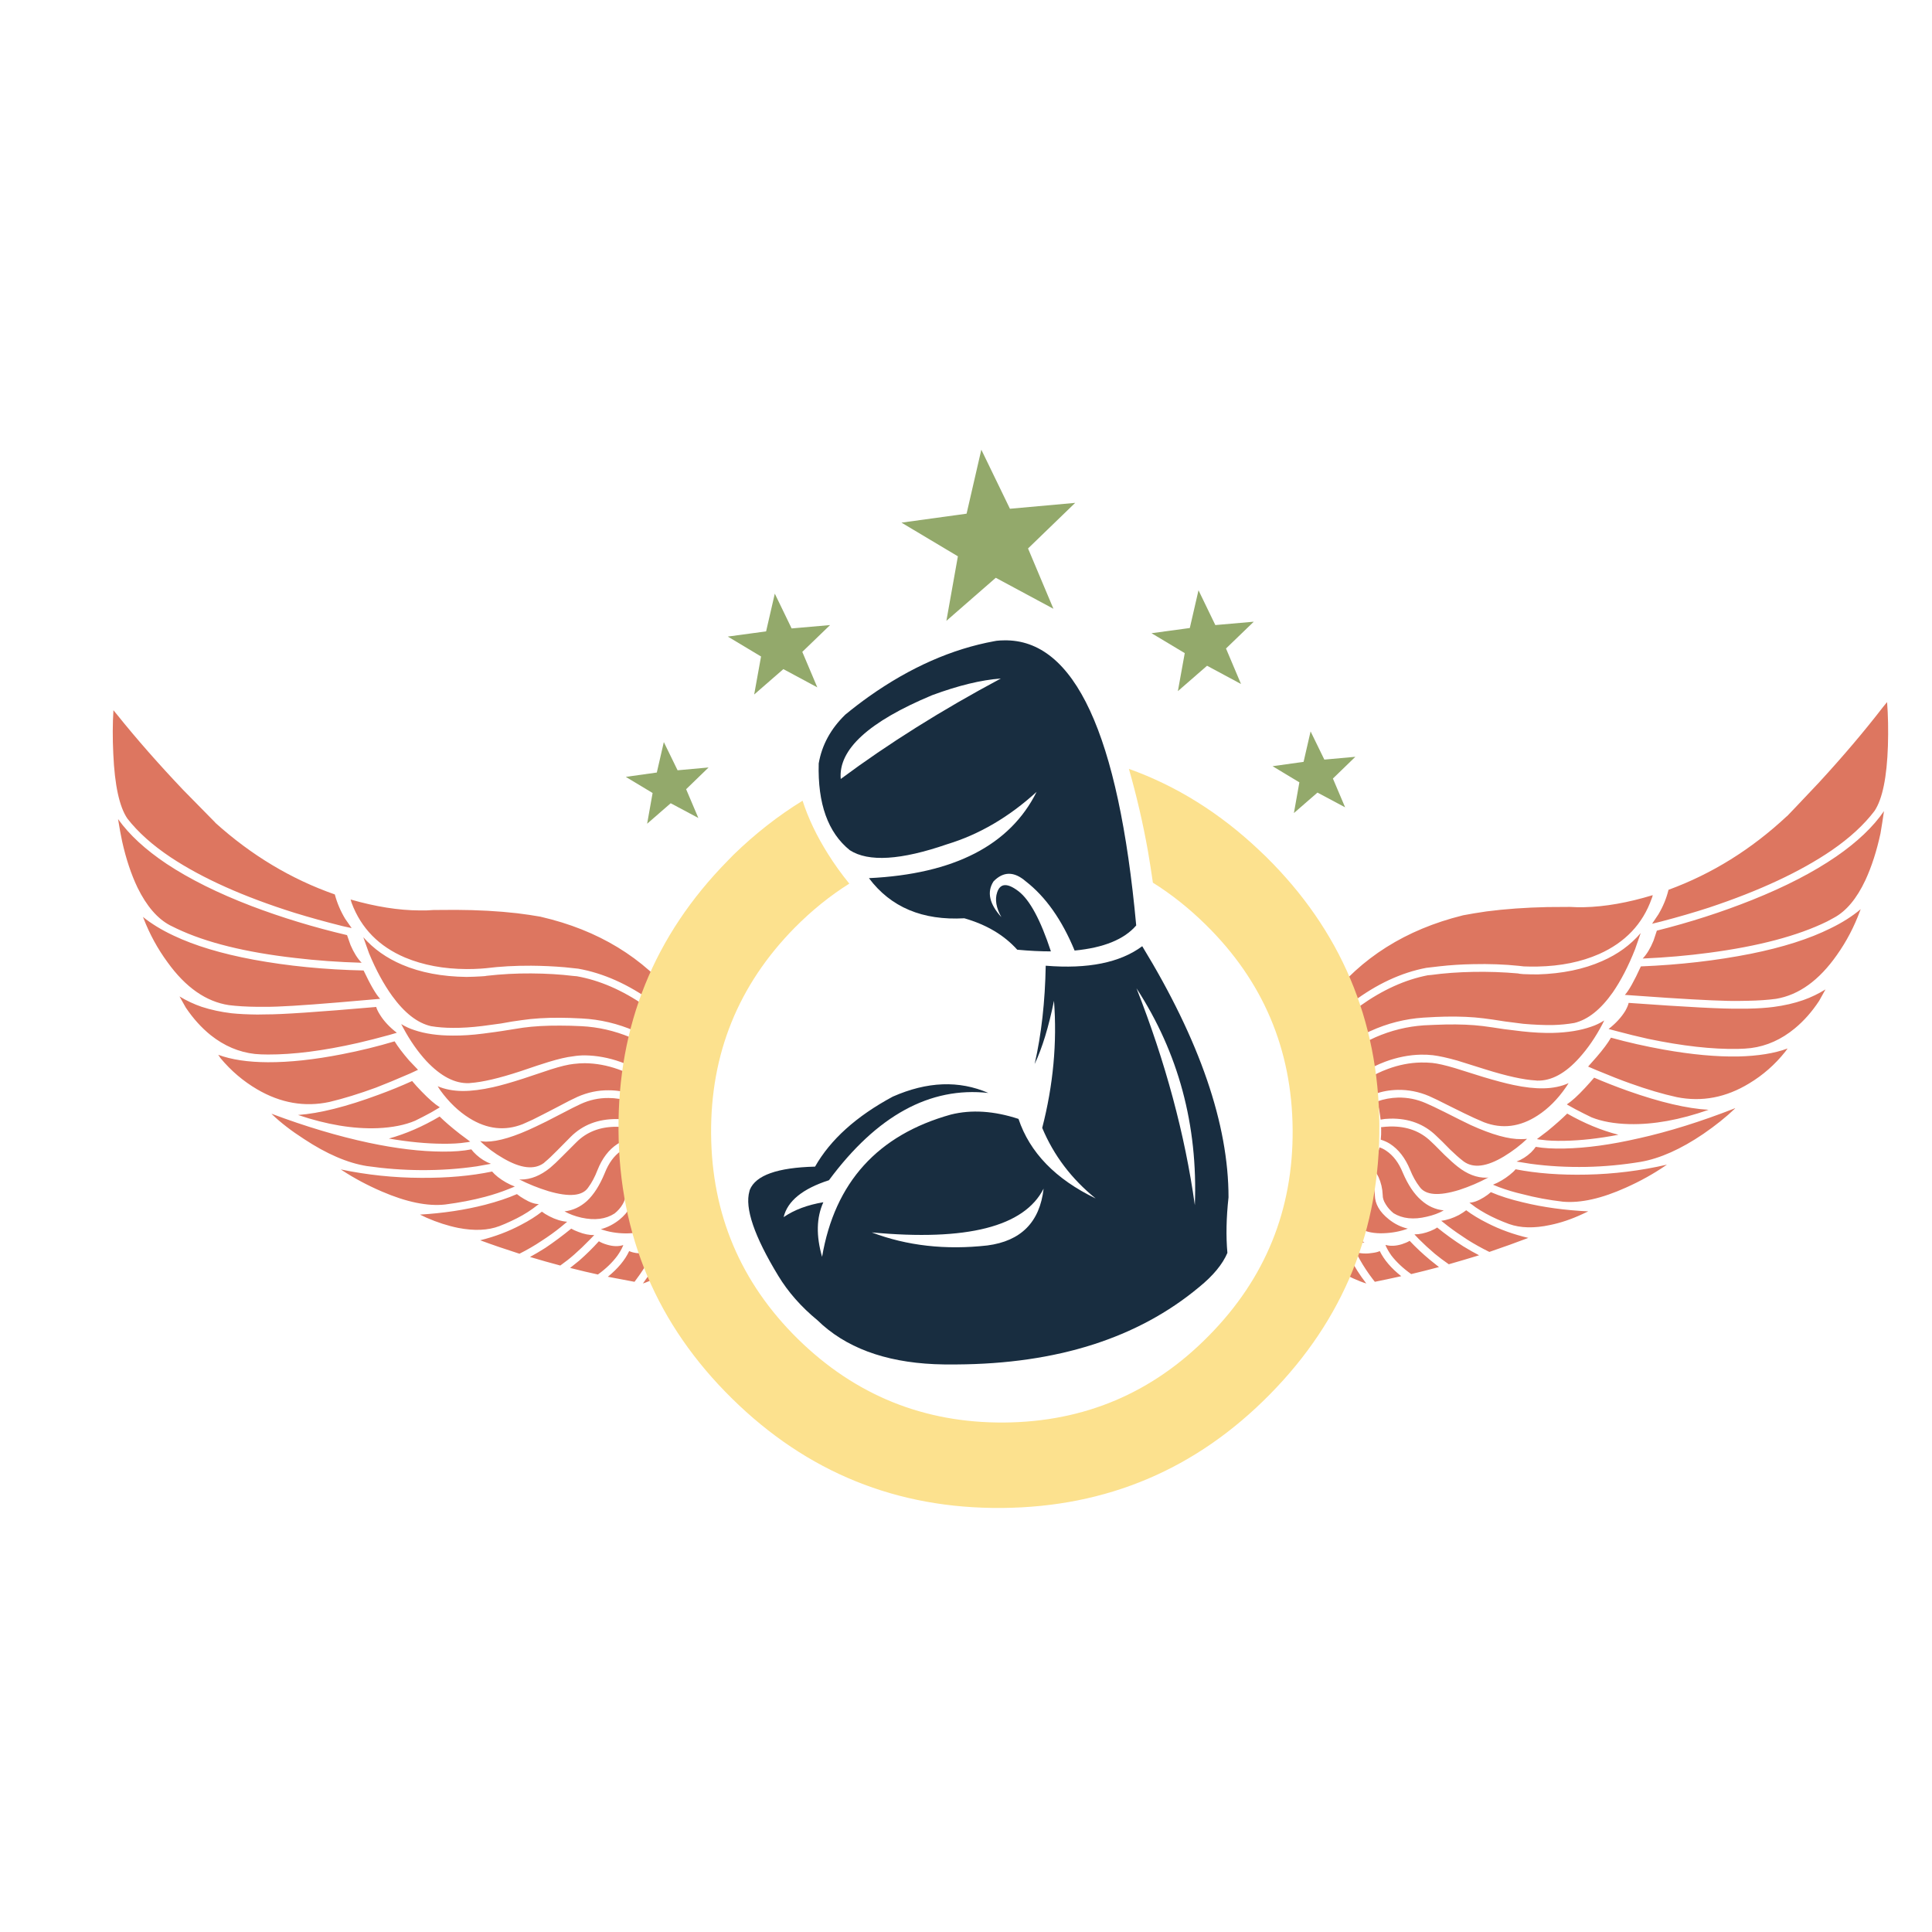 <?xml version="1.0" encoding="utf-8"?>
<!-- Generator: Adobe Illustrator 16.0.0, SVG Export Plug-In . SVG Version: 6.00 Build 0)  -->
<!DOCTYPE svg PUBLIC "-//W3C//DTD SVG 1.1//EN" "http://www.w3.org/Graphics/SVG/1.1/DTD/svg11.dtd">
<svg version="1.1" id="Layer_1" xmlns="http://www.w3.org/2000/svg" xmlns:xlink="http://www.w3.org/1999/xlink" x="0px" y="0px"
	 width="400px" height="400px" viewBox="0 0 400 400" enable-background="new 0 0 400 400" xml:space="preserve">
<g>
	<path fill-rule="evenodd" clip-rule="evenodd" fill="#182D40" d="M179.963,144.168c8.501-6.003,17.128-9.809,25.881-11.415
		c0.174-0.039,0.34-0.068,0.494-0.087c0.523-0.058,1.036-0.087,1.54-0.087c14.601-0.29,23.722,19.385,27.362,59.024
		c-2.479,2.885-6.729,4.618-12.752,5.199c-2.633-6.371-6.012-11.154-10.138-14.349c-2.401-2.073-4.618-2.062-6.651,0.029
		c-1.414,2.188-0.871,4.657,1.627,7.407c-1.085-1.936-1.375-3.65-0.872-5.141c0.64-1.917,2.121-1.986,4.444-0.204
		c2.324,1.801,4.551,5.944,6.681,12.432c-2.149,0-4.474-0.115-6.972-0.349c-2.711-3.021-6.361-5.189-10.95-6.506
		c-8.656,0.484-15.24-2.285-19.752-8.308c17.622-0.852,29.192-6.806,34.712-17.864c-5.713,5.209-11.881,8.821-18.503,10.834
		c-9.585,3.312-16.305,3.727-20.159,1.25c-4.531-3.642-6.681-9.635-6.448-17.98c0.659-3.815,2.498-7.185,5.519-10.109
		C176.652,146.609,178.298,145.35,179.963,144.168z M192.977,143.937c-13.129,5.48-19.433,11.261-18.91,17.341
		c9.875-7.339,20.923-14.271,33.143-20.797C203.162,140.77,198.417,141.923,192.977,143.937z M204.421,257.859
		c6.972-0.91,10.854-4.832,11.647-11.764c-4.009,7.881-15.869,10.902-35.582,9.063C187.787,257.928,195.765,258.828,204.421,257.859
		z M204.624,226.285c-12.083-1.336-23.083,4.688-32.997,18.068c-5.461,1.762-8.589,4.309-9.383,7.639
		c2.208-1.51,4.948-2.537,8.221-3.08c-1.433,3.176-1.521,6.943-0.261,11.301c2.633-15.416,11.522-25.232,26.665-29.455
		c4.26-1.064,8.927-0.764,14.001,0.9c2.343,6.973,7.668,12.461,15.976,16.471c-4.996-4.047-8.686-8.918-11.066-14.611
		c2.284-8.869,3.098-17.641,2.439-26.316c-1.104,5.422-2.439,9.789-4.009,13.1c1.395-6.1,2.159-12.887,2.295-20.362
		c8.732,0.717,15.395-0.629,19.984-4.037c11.909,19.52,17.863,36.85,17.863,51.995c-0.464,4.221-0.541,8.055-0.232,11.502
		c-1.006,2.363-2.963,4.727-5.867,7.088c-12.664,10.555-29.415,15.889-50.251,16.006c-0.077,0-0.155,0-0.232,0
		c-1.472,0.02-2.904,0-4.299-0.059c-10.418-0.465-18.493-3.496-24.226-9.092c-3.37-2.77-6.081-5.848-8.133-9.238
		c-4.958-8.17-6.942-13.99-5.955-17.455c0.02-0.117,0.049-0.225,0.087-0.32c1.22-3.002,5.722-4.6,13.507-4.793
		c3.176-5.596,8.54-10.428,16.092-14.494C191.97,223.902,198.563,223.652,204.624,226.285z M235.298,204.615
		c6.003,15.279,10.031,30.248,12.083,44.908C248.021,232.947,243.993,217.977,235.298,204.615z"/>
	<path fill-rule="evenodd" clip-rule="evenodd" fill="#DD7660" d="M370.106,217.076l-0.494,0.67c-2.11,2.652-4.599,4.84-7.465,6.564
		c-4.803,2.924-9.789,3.873-14.959,2.846c-2.924-0.639-6.14-1.588-9.645-2.846c-1.819-0.639-4.192-1.57-7.116-2.789l-1.626-0.697
		l1.771-2.004c1.335-1.549,2.323-2.875,2.963-3.98c3.505,0.969,7.146,1.793,10.921,2.469c5.771,1.027,10.903,1.502,15.396,1.424
		C363.978,218.635,367.396,218.084,370.106,217.076z M361.886,208.828c2.033-0.039,3.795-0.156,5.287-0.348
		c2.246-0.293,4.309-0.766,6.187-1.424c1.588-0.563,3.117-1.299,4.589-2.209l-1.307,2.354c-1.472,2.246-3.156,4.154-5.054,5.723
		c-2.771,2.285-5.79,3.641-9.063,4.066c-0.813,0.096-1.724,0.154-2.729,0.174c-5.287,0.098-11.493-0.6-18.62-2.092
		c-2.169-0.484-4.338-1.016-6.506-1.598l-1.627-0.436c1.472-1.143,2.624-2.391,3.456-3.746c0.368-0.658,0.601-1.211,0.697-1.656
		c12.104,0.871,19.753,1.27,22.948,1.191H361.886z M385.24,188.234l-0.117,0.29c-1.22,3.33-2.827,6.399-4.821,9.208
		c-3.68,5.249-7.872,8.268-12.577,9.063c-1.705,0.232-3.66,0.367-5.868,0.406l-1.742,0.029c-2.537,0.057-7.523-0.156-14.96-0.641
		l-8.743-0.607c0.814-0.873,1.917-2.838,3.312-5.898c8.036-0.329,15.618-1.2,22.744-2.614c6.642-1.336,12.142-3.089,16.498-5.257
		C381.405,191.032,383.497,189.706,385.24,188.234z M390.062,167.929c-0.251,1.724-0.494,3.263-0.726,4.619
		c-0.794,3.66-1.83,6.875-3.109,9.644c-1.801,3.853-3.988,6.467-6.564,7.842l-1.394,0.755c-6.042,2.963-14.194,5.123-24.458,6.478
		c-4.338,0.581-8.907,0.978-13.71,1.191c0.852-0.891,1.598-2.121,2.236-3.688l0.697-2.092c6.875-1.724,13.458-3.844,19.752-6.362
		c6.874-2.75,12.665-5.741,17.37-8.975C384.514,174.339,387.815,171.202,390.062,167.929z M389.888,146.347l0.813-0.987
		c0.213,2.788,0.271,5.799,0.174,9.034c-0.213,6.525-1.133,11.019-2.76,13.478c-2.169,2.866-5.122,5.587-8.859,8.163
		c-6.487,4.434-14.969,8.394-25.445,11.879c-3.04,0.988-6.332,1.946-9.876,2.875l-1.888,0.464l1.308-1.945
		c0.967-1.626,1.664-3.321,2.091-5.083c8.985-3.292,17.147-8.366,24.486-15.221l0.059-0.029l0.029-0.029
		c0.097-0.078,2.265-2.363,6.507-6.855C381.522,156.669,385.977,151.42,389.888,146.347z M24.27,148.003
		c4.028,5.015,8.579,10.196,13.652,15.54c4.318,4.415,6.526,6.662,6.623,6.738l0.029,0.03v0.029
		c7.475,6.739,15.724,11.687,24.748,14.844c0.465,1.762,1.182,3.446,2.149,5.053l1.336,1.917l-1.859-0.407
		c-3.563-0.892-6.884-1.811-9.963-2.76c-10.534-3.311-19.074-7.136-25.62-11.473c-3.776-2.517-6.768-5.19-8.976-8.017
		c-1.666-2.42-2.644-6.895-2.934-13.42c-0.155-3.234-0.146-6.245,0.029-9.033L24.27,148.003z M318.198,235.842l2.18-1.656
		c1.626-1.336,2.992-2.545,4.095-3.631c3.525,2.014,7.06,3.477,10.603,4.387c-4.047,0.773-7.774,1.191-11.184,1.25
		c-1.878,0.037-3.427-0.029-4.647-0.205C318.916,235.967,318.566,235.92,318.198,235.842z M324.502,228.725l-0.087-0.086
		c0.988-0.641,2.228-1.764,3.718-3.369c0.736-0.795,1.375-1.512,1.917-2.15c2.208,0.947,4.532,1.859,6.973,2.73
		c6.681,2.363,12.257,3.67,16.73,3.922c-5.945,2.09-11.416,3.078-16.412,2.963c-3.079-0.078-5.683-0.543-7.813-1.395l-1.598-0.785
		C326.787,229.994,325.645,229.385,324.502,228.725z M339.229,235.695c6.313-1.412,12.976-3.494,19.984-6.244h0.03l-0.059,0.088
		c-1.82,1.742-3.999,3.484-6.536,5.229c-4.647,3.156-8.966,5.082-12.955,5.779c-3.757,0.621-7.494,0.969-11.212,1.047
		c-4.009,0.076-7.862-0.137-11.561-0.639l-2.934-0.467c1.084-0.406,2.082-1.035,2.992-1.887c0.425-0.426,0.755-0.814,0.986-1.162
		c1.647,0.291,3.631,0.406,5.955,0.348c4.552-0.096,9.644-0.793,15.279-2.092H339.229z M299.783,253.852l-1.394-1.105
		c1.181-0.135,2.4-0.531,3.658-1.189c0.62-0.35,1.124-0.678,1.512-0.988c1.239,0.93,2.71,1.82,4.415,2.672
		c2.575,1.316,5.394,2.334,8.452,3.051c-2.382,0.91-5.073,1.879-8.074,2.904c-1.646-0.813-3.156-1.656-4.532-2.525
		C302.291,255.68,300.944,254.742,299.783,253.852z M297.547,254.141c1.801,1.453,3.601,2.75,5.401,3.893
		c1.24,0.756,2.335,1.375,3.283,1.859c-2.148,0.658-4.24,1.277-6.275,1.859c-1.063-0.736-2.032-1.461-2.903-2.18
		c-1.144-0.967-2.237-1.975-3.282-3.02l-0.931-0.988c1.046,0,2.15-0.232,3.313-0.697
		C296.732,254.635,297.198,254.393,297.547,254.141z M307.219,247.896c0.563-0.348,1.046-0.707,1.452-1.074
		c1.879,0.813,4.105,1.52,6.681,2.121c4.126,1.006,8.618,1.625,13.479,1.857l-1.308,0.611c-2.207,1.025-4.396,1.762-6.564,2.207
		c-3.312,0.717-6.158,0.648-8.54-0.203c-0.793-0.291-1.607-0.621-2.439-0.988c-1.646-0.736-3.138-1.559-4.473-2.469L304.228,249
		C305.061,248.98,306.058,248.613,307.219,247.896z M309.107,245.281c1.239-0.502,2.392-1.182,3.455-2.033
		c0.543-0.424,0.95-0.813,1.222-1.162c4.376,0.852,9.284,1.221,14.726,1.105c5.617-0.117,11.155-0.805,16.615-2.063l-0.348,0.232
		c-2.459,1.684-5.16,3.186-8.104,4.502c-5.055,2.285-9.422,3.262-13.101,2.934c-2.962-0.348-5.722-0.863-8.277-1.539
		c-1.705-0.389-3.361-0.881-4.968-1.482L309.107,245.281z M280.699,259.254c1.123,0.311,2.295,0.357,3.515,0.145
		c0.601-0.076,1.084-0.203,1.452-0.377c0.891,1.82,2.372,3.553,4.444,5.199c-2.092,0.465-3.911,0.852-5.461,1.162l-0.436-0.553
		c-1.007-1.316-1.907-2.682-2.702-4.096L280.699,259.254z M286.856,257.742c0.987,0.291,2.122,0.244,3.399-0.145
		c0.657-0.213,1.19-0.445,1.598-0.697c1.297,1.375,2.691,2.682,4.182,3.922c0.717,0.561,1.346,1.066,1.889,1.51
		c-2.033,0.543-3.95,1.027-5.751,1.453c-1.665-1.182-3.031-2.459-4.095-3.834c-0.505-0.717-0.892-1.385-1.163-2.004L286.856,257.742
		z M274.57,261.346l-0.379-1.279c0.563,0.543,1.628,0.775,3.195,0.697c0.774-0.037,1.492-0.125,2.15-0.26
		c0.91,1.781,2.023,3.523,3.34,5.227c-0.774-0.232-1.694-0.59-2.759-1.074C277.93,263.668,276.08,262.564,274.57,261.346z
		 M271.665,250.715c1.743-0.252,3.427-0.795,5.055-1.627c0.115,1.471,0.57,2.846,1.364,4.125c0.988,1.625,2.46,2.973,4.416,4.037
		c-3.602,0.213-6.488-0.814-8.656-3.078c-0.697-0.719-1.278-1.502-1.742-2.354L271.665,250.715z M286.887,249.32
		c-0.427-0.68-0.63-1.318-0.611-1.918c-0.058-1.336-0.348-2.574-0.871-3.719c-0.367-0.754-0.803-1.402-1.307-1.945
		c0.677-1.297,1.181-2.691,1.511-4.184c0.483,0.154,0.948,0.389,1.394,0.697c1.452,0.969,2.595,2.48,3.428,4.531
		c1.084,2.537,2.353,4.436,3.805,5.693c1.376,1.24,2.935,1.947,4.677,2.121c-0.969,0.563-2.139,0.998-3.514,1.307
		c-2.731,0.658-5.026,0.416-6.885-0.725C287.835,250.617,287.292,249.998,286.887,249.32z M283.255,243.248
		c0.891,1.201,1.356,2.596,1.395,4.184c0.02,1.82,0.979,3.486,2.876,4.996c1.2,0.969,2.517,1.617,3.95,1.947
		c-1.568,0.58-3.272,0.9-5.112,0.957c-3.66,0.117-6.129-1.172-7.407-3.863c-0.426-1.006-0.649-2.004-0.669-2.992l0.03-0.289
		C280.331,246.889,281.977,245.244,283.255,243.248z M285.869,235.957c0.077-0.697,0.106-1.422,0.087-2.178l-0.028-0.406
		c0.639-0.078,1.278-0.127,1.916-0.146c3.429-0.057,6.236,0.979,8.425,3.109c0.076,0.039,1.026,0.977,2.847,2.816
		c1.064,1.027,1.955,1.82,2.673,2.383c1.975,1.568,3.97,2.334,5.982,2.295l0.407-0.059c-1.897,1.025-3.912,1.889-6.042,2.586
		c-4.261,1.316-7.001,1.104-8.22-0.641c-0.756-0.967-1.414-2.148-1.977-3.543c-1.006-2.439-2.4-4.23-4.183-5.373
		C287.195,236.451,286.566,236.17,285.869,235.957z M295.223,228.406c0.794,0.328,2.198,0.996,4.212,2.004
		c2.207,1.123,3.902,1.965,5.083,2.527c4.396,1.994,7.882,2.963,10.457,2.904h0.028c0.407,0,0.795-0.02,1.163-0.059
		c-1.395,1.336-2.982,2.547-4.764,3.631c-3.563,2.15-6.342,2.508-8.337,1.074l-0.291-0.23c-0.658-0.504-1.51-1.26-2.556-2.268
		c-1.182-1.219-2.13-2.158-2.847-2.816c-2.518-2.459-5.704-3.65-9.557-3.572c-0.755,0.018-1.413,0.086-1.975,0.203
		c-0.136-1.279-0.358-2.537-0.669-3.777c1.375-0.484,2.798-0.744,4.27-0.783C291.437,227.205,293.363,227.592,295.223,228.406z
		 M294.177,219.982c0.736-0.02,1.521,0.01,2.353,0.086c1.123,0.117,2.692,0.475,4.706,1.074c0.059,0.021,2.004,0.631,5.838,1.832
		c2.519,0.754,4.601,1.307,6.245,1.654c2.343,0.504,4.426,0.736,6.245,0.697h0.059c1.937-0.037,3.65-0.396,5.142-1.074l-0.552,0.842
		c-1.724,2.498-3.68,4.455-5.868,5.867c-3.641,2.363-7.339,2.828-11.096,1.395l-2.063-0.9c-1.143-0.521-2.817-1.336-5.025-2.439
		c-2.014-1.025-3.446-1.723-4.299-2.092c-2.11-0.891-4.271-1.316-6.478-1.277c-1.723,0.039-3.272,0.318-4.646,0.842
		c-0.389-1.104-0.863-2.178-1.424-3.225c1.201-0.754,2.536-1.402,4.008-1.945C289.626,220.467,291.911,220.021,294.177,219.982z
		 M306.958,212.43c1.22,0.154,2.691,0.369,4.415,0.639c0.426,0.059,1.695,0.213,3.805,0.465c2.285,0.252,4.386,0.357,6.304,0.32
		c3.079-0.078,5.723-0.504,7.929-1.279c0.95-0.309,1.86-0.744,2.731-1.307l-0.406,0.813c-1.395,2.654-2.982,4.969-4.765,6.943
		c-2.885,3.215-5.79,4.783-8.714,4.705h-0.029l-0.232-0.029c-2.518-0.135-6.003-0.9-10.457-2.295
		c-2.672-0.852-4.618-1.461-5.839-1.83c-2.071-0.58-3.746-0.947-5.024-1.104c-0.813-0.096-1.656-0.135-2.527-0.115
		c-2.439,0.057-4.889,0.543-7.349,1.451c-1.587,0.602-3.03,1.309-4.328,2.121c-0.948-1.395-2.092-2.691-3.428-3.893
		c1.704-1.258,3.611-2.352,5.723-3.281c3.234-1.414,6.584-2.236,10.05-2.471c1.473-0.076,2.954-0.135,4.444-0.172
		C302.165,212.053,304.73,212.158,306.958,212.43z M331.066,197.529c-3.698,1.627-7.93,2.488-12.693,2.584
		c-1.008,0.021-1.965,0.011-2.876-0.028l-1.045-0.116c-2.963-0.31-6.119-0.426-9.47-0.349c-2.343,0.039-4.638,0.185-6.884,0.437
		c-1.801,0.213-2.712,0.318-2.73,0.318h-0.029c-5.229,0.989-10.361,3.379-15.395,7.174c-2.866,2.111-5.315,4.338-7.351,6.682
		c-0.503-0.213-1.092-0.416-1.771-0.611c1.162-2.264,2.565-4.463,4.211-6.592c6.759-8.734,16.005-14.563,27.74-17.486h0.029
		l0.059-0.03c1.529-0.29,3.166-0.562,4.908-0.813c3.873-0.504,8.085-0.804,12.636-0.9l4.677-0.03
		c0.871,0.059,1.83,0.078,2.875,0.059c4.339-0.097,9.083-0.93,14.233-2.498c-0.039,0.059-0.067,0.174-0.086,0.349l-0.146,0.377
		C340.101,191.303,336.47,195.127,331.066,197.529z M318.401,201.74c5.074-0.154,9.509-1.075,13.304-2.759
		c3.234-1.413,5.897-3.351,7.988-5.809l-1.162,3.34c-1.374,3.485-2.914,6.468-4.618,8.947c-2.498,3.543-5.15,5.654-7.959,6.332
		c-1.434,0.252-2.943,0.396-4.531,0.436c-1.84,0.02-3.863-0.068-6.071-0.262c-2.071-0.271-3.35-0.436-3.834-0.494
		c-1.665-0.27-3.127-0.484-4.386-0.639c-2.305-0.291-4.938-0.406-7.901-0.35c-1.161,0.021-2.661,0.088-4.502,0.203
		c-3.815,0.254-7.484,1.182-11.009,2.789c-2.227,0.988-4.23,2.17-6.013,3.545c-1.181-0.852-2.372-1.549-3.573-2.092
		c2.092-2.363,4.57-4.58,7.437-6.65c4.667-3.332,9.354-5.453,14.059-6.363l0.669-0.059c2.672-0.367,5.587-0.58,8.742-0.639
		c3.099-0.057,6.178,0.049,9.237,0.32c0.039,0.039,0.417,0.088,1.133,0.145C316.34,201.721,317.337,201.74,318.401,201.74z
		 M99.502,200.549c-0.91,0.058-1.869,0.087-2.876,0.087c-4.744-0.019-8.995-0.813-12.751-2.381
		c-5.422-2.305-9.111-6.072-11.067-11.3l-0.116-0.377c-0.039-0.174-0.077-0.29-0.116-0.349c5.19,1.492,9.953,2.246,14.291,2.265
		c1.046,0.02,2.004-0.009,2.876-0.086l4.647-0.028c4.551,0.019,8.772,0.25,12.665,0.696c1.743,0.213,3.379,0.455,4.909,0.726
		l0.058,0.029h0.029c11.793,2.73,21.136,8.414,28.03,17.052c1.646,2.09,3.08,4.27,4.299,6.533c-0.678,0.215-1.269,0.418-1.772,0.611
		c-2.053-2.305-4.531-4.492-7.436-6.564c-5.093-3.68-10.254-5.984-15.482-6.914h-0.029c-0.02,0-0.93-0.097-2.73-0.291
		c-2.266-0.192-4.58-0.3-6.942-0.319c-3.331-0.019-6.468,0.155-9.411,0.523L99.502,200.549z M99.619,202.146
		c0.717-0.039,1.094-0.076,1.133-0.115c3.06-0.35,6.129-0.514,9.208-0.494c3.157,0.02,6.071,0.193,8.744,0.523l0.697,0.057
		c4.726,0.834,9.441,2.877,14.146,6.129c2.904,2.033,5.422,4.203,7.552,6.508c-1.22,0.58-2.401,1.307-3.544,2.178
		c-1.801-1.336-3.824-2.488-6.071-3.457c-3.563-1.549-7.243-2.42-11.038-2.613c-1.839-0.098-3.34-0.145-4.502-0.145
		c-2.963-0.021-5.606,0.145-7.93,0.494c-1.239,0.154-2.682,0.387-4.328,0.697c-0.484,0.057-1.771,0.23-3.863,0.521
		c-2.208,0.271-4.222,0.396-6.042,0.379c-1.607,0-3.118-0.117-4.532-0.35c-2.808-0.639-5.489-2.721-8.046-6.246
		c-1.762-2.439-3.36-5.382-4.792-8.83l-1.191-3.341c2.13,2.421,4.813,4.318,8.046,5.693c3.815,1.627,8.259,2.469,13.333,2.528
		C97.682,202.244,98.689,202.205,99.619,202.146z M121.085,220.127c2.284,0.02,4.579,0.436,6.884,1.25
		c1.51,0.521,2.875,1.15,4.096,1.887c-0.562,1.047-1.026,2.131-1.395,3.254c-1.394-0.523-2.953-0.785-4.676-0.785
		c-2.208-0.02-4.357,0.438-6.449,1.365c-0.833,0.369-2.246,1.086-4.241,2.15c-2.188,1.143-3.854,1.994-4.997,2.557l-2.062,0.93
		c-3.718,1.471-7.417,1.055-11.096-1.25c-2.227-1.395-4.231-3.322-6.012-5.779l-0.523-0.814c1.49,0.639,3.214,0.969,5.17,0.988
		h0.059c1.8,0,3.873-0.262,6.216-0.785c1.646-0.367,3.728-0.959,6.246-1.771c3.795-1.258,5.712-1.898,5.751-1.918
		c2.014-0.639,3.592-1.016,4.735-1.133C119.584,220.176,120.349,220.127,121.085,220.127z M120.388,212.459
		c3.447,0.174,6.806,0.939,10.079,2.295c2.13,0.891,4.057,1.965,5.78,3.223c-1.336,1.201-2.459,2.508-3.369,3.922
		c-1.336-0.793-2.798-1.471-4.386-2.033c-2.459-0.871-4.919-1.326-7.378-1.365c-0.872,0-1.704,0.068-2.498,0.203
		c-1.259,0.137-2.934,0.523-5.025,1.162c-1.22,0.367-3.156,1.008-5.81,1.918c-4.415,1.451-7.881,2.266-10.399,2.439l-0.232,0.029
		h-0.058c-2.885,0.115-5.82-1.404-8.801-4.561c-1.782-1.936-3.379-4.221-4.793-6.855l-0.436-0.814c0.89,0.543,1.8,0.959,2.73,1.25
		c2.227,0.756,4.879,1.135,7.958,1.135c1.917,0.018,4.009-0.117,6.274-0.408c2.091-0.271,3.359-0.445,3.805-0.523
		c1.743-0.271,3.214-0.502,4.415-0.697c2.227-0.309,4.793-0.453,7.698-0.436C117.434,212.342,118.916,212.381,120.388,212.459z
		 M125.994,227.33c1.472,0,2.885,0.232,4.241,0.697c-0.271,1.24-0.475,2.498-0.61,3.777c-0.542-0.078-1.191-0.117-1.946-0.117
		c-3.854-0.02-7.02,1.201-9.499,3.66c-0.697,0.697-1.646,1.656-2.847,2.877c-1.007,1.025-1.83,1.801-2.469,2.322l-0.291,0.262
		c-1.975,1.434-4.764,1.104-8.365-0.986c-1.801-1.027-3.399-2.219-4.793-3.574c0.368,0.059,0.755,0.098,1.162,0.117h0.029
		c2.556,0,6.012-1.047,10.369-3.139c1.181-0.541,2.876-1.393,5.083-2.555c1.995-1.047,3.379-1.744,4.154-2.092
		C122.053,227.729,123.979,227.311,125.994,227.33z M80.564,214.289c-2.169,0.6-4.338,1.152-6.507,1.656
		c-7.088,1.607-13.285,2.4-18.59,2.381c-1.007,0-1.907-0.039-2.702-0.117c-3.292-0.367-6.342-1.664-9.149-3.893
		c-1.898-1.529-3.612-3.426-5.142-5.691l-1.307-2.324c1.472,0.891,3.002,1.607,4.589,2.15c1.898,0.619,3.96,1.064,6.187,1.334
		c1.511,0.156,3.283,0.242,5.316,0.264l1.771-0.029c3.195,0.02,10.815-0.494,22.86-1.539c0.116,0.443,0.378,0.986,0.785,1.625
		c0.833,1.336,1.995,2.576,3.486,3.719L80.564,214.289z M86.547,221.492l-1.626,0.756c-2.905,1.258-5.267,2.236-7.088,2.934
		c-3.486,1.277-6.69,2.266-9.614,2.963c-5.132,1.104-10.128,0.232-14.988-2.615c-2.866-1.684-5.384-3.824-7.552-6.42l-0.494-0.725
		c2.73,1.006,6.148,1.52,10.254,1.539c4.512,0.02,9.634-0.533,15.366-1.656c3.776-0.734,7.407-1.625,10.893-2.672
		c0.678,1.105,1.675,2.42,2.992,3.951L86.547,221.492z M91.021,231.164c1.084,1.066,2.469,2.258,4.154,3.574l2.178,1.627
		c-0.368,0.096-0.707,0.154-1.017,0.174c-1.22,0.193-2.779,0.281-4.677,0.262c-3.389-0.02-7.107-0.379-11.154-1.074
		C84.011,234.758,87.516,233.238,91.021,231.164z M85.938,232.037c-2.091,0.891-4.677,1.404-7.756,1.539
		c-5.016,0.193-10.505-0.717-16.47-2.73c4.474-0.33,10.021-1.725,16.644-4.184c2.44-0.891,4.764-1.84,6.972-2.846
		c0.542,0.658,1.191,1.375,1.946,2.148c1.51,1.568,2.769,2.664,3.776,3.283l-0.116,0.088c-1.124,0.695-2.247,1.326-3.37,1.887
		L85.938,232.037z M92.183,249.379c-3.66,0.406-8.046-0.494-13.158-2.703c-2.963-1.277-5.684-2.73-8.163-4.355l-0.319-0.203
		c5.461,1.141,10.999,1.723,16.615,1.742c5.442,0.037,10.351-0.396,14.727-1.307c0.271,0.328,0.668,0.705,1.191,1.131
		c1.104,0.852,2.275,1.512,3.515,1.977l-1.22,0.494c-1.587,0.639-3.224,1.18-4.909,1.627
		C97.924,248.459,95.165,248.99,92.183,249.379z M86.954,251.469c4.841-0.289,9.334-0.969,13.478-2.033
		c2.536-0.658,4.734-1.395,6.594-2.207c0.426,0.348,0.93,0.688,1.51,1.018c1.162,0.697,2.169,1.045,3.021,1.045l-1.307,0.988
		c-1.298,0.928-2.77,1.77-4.415,2.525c-0.814,0.389-1.627,0.736-2.44,1.047c-2.343,0.891-5.181,1.016-8.511,0.377
		c-2.188-0.445-4.386-1.152-6.593-2.121L86.954,251.469z M98.718,241.477c-3.699,0.543-7.542,0.805-11.532,0.785
		c-3.718-0.02-7.465-0.301-11.242-0.842c-3.989-0.641-8.327-2.51-13.013-5.607c-2.595-1.666-4.802-3.369-6.623-5.111l-0.087-0.088
		h0.058c7.03,2.633,13.72,4.629,20.072,5.984c5.654,1.201,10.748,1.809,15.279,1.83c2.323,0.018,4.309-0.137,5.955-0.465
		c0.232,0.328,0.581,0.707,1.045,1.133c0.91,0.832,1.917,1.451,3.021,1.859L98.718,241.477z M121.782,245.863
		c-1.181,1.762-3.921,2.014-8.22,0.756c-2.15-0.658-4.173-1.473-6.071-2.441l0.378,0.029c2.014,0,4.018-0.803,6.013-2.41
		c0.678-0.563,1.54-1.375,2.585-2.439c1.82-1.82,2.77-2.771,2.847-2.848c2.15-2.168,4.938-3.244,8.366-3.225
		c0.639,0,1.278,0.039,1.917,0.117l-0.029,0.406c0,0.736,0.049,1.451,0.146,2.148c-0.697,0.234-1.327,0.533-1.888,0.9
		c-1.781,1.162-3.156,2.965-4.125,5.404C123.156,243.674,122.518,244.875,121.782,245.863z M116.873,250.801
		c1.723-0.193,3.272-0.91,4.647-2.148c1.414-1.318,2.644-3.244,3.689-5.781c0.814-2.072,1.937-3.602,3.37-4.59
		c0.426-0.309,0.891-0.551,1.395-0.727c0.348,1.512,0.871,2.906,1.568,4.184c-0.484,0.561-0.91,1.211-1.278,1.945
		c-0.503,1.145-0.765,2.383-0.784,3.719c0.02,0.619-0.174,1.27-0.581,1.947c-0.406,0.697-0.958,1.326-1.655,1.887
		c-1.821,1.182-4.105,1.473-6.855,0.871C119.032,251.799,117.86,251.361,116.873,250.801z M113.735,251.818
		c1.259,0.658,2.488,1.035,3.689,1.133l-1.366,1.133c-1.142,0.93-2.479,1.889-4.008,2.875c-1.356,0.91-2.856,1.781-4.502,2.613
		c-3.021-0.967-5.732-1.896-8.133-2.787c3.06-0.756,5.877-1.82,8.453-3.195c1.685-0.871,3.127-1.781,4.328-2.73
		C112.583,251.17,113.097,251.488,113.735,251.818z M112.922,258.354c1.782-1.201,3.563-2.527,5.345-3.979
		c0.387,0.232,0.872,0.453,1.453,0.666c1.162,0.467,2.266,0.688,3.311,0.67l-0.959,0.986c-1.026,1.064-2.101,2.092-3.224,3.078
		c-0.833,0.736-1.782,1.482-2.847,2.238c-2.053-0.543-4.145-1.133-6.274-1.773C110.656,259.738,111.722,259.109,112.922,258.354z
		 M125.645,257.686c1.278,0.387,2.411,0.416,3.398,0.086l-0.086,0.234c-0.252,0.6-0.629,1.258-1.133,1.975
		c-1.045,1.414-2.391,2.711-4.038,3.891c-1.8-0.385-3.717-0.842-5.751-1.363c0.542-0.428,1.171-0.93,1.888-1.512
		c1.453-1.277,2.808-2.613,4.067-4.008C124.435,257.26,124.986,257.492,125.645,257.686z M144.119,250.51l-0.465,1.133
		c-0.426,0.873-0.978,1.656-1.655,2.354c-2.13,2.305-5.006,3.379-8.627,3.225c1.956-1.084,3.418-2.439,4.386-4.066
		c0.755-1.297,1.191-2.691,1.307-4.184C140.672,249.766,142.356,250.279,144.119,250.51z M131.106,247.432
		c0-1.588,0.445-2.992,1.336-4.213c1.297,1.977,2.963,3.604,4.996,4.881l0.029,0.291c-0.019,1.006-0.242,2.014-0.668,3.021
		c-1.2,2.672-3.631,3.988-7.291,3.949c-1.84-0.02-3.544-0.311-5.112-0.871c1.394-0.369,2.691-1.037,3.893-2.004
		C130.147,250.936,131.086,249.252,131.106,247.432z M131.716,259.428c1.201,0.154,2.372,0.078,3.515-0.232l-0.784,1.512
		c-0.794,1.432-1.686,2.807-2.673,4.123l-0.407,0.553c-1.549-0.291-3.389-0.639-5.519-1.045c2.092-1.705,3.563-3.477,4.415-5.316
		C130.631,259.195,131.116,259.332,131.716,259.428z M133.11,265.73c1.297-1.762,2.392-3.543,3.282-5.344
		c0.678,0.154,1.404,0.242,2.179,0.262c1.569,0.039,2.624-0.213,3.167-0.756l-0.378,1.277c-1.491,1.279-3.312,2.412-5.461,3.398
		C134.814,265.092,133.884,265.48,133.11,265.73z M34.698,199.242c-2.052-2.788-3.717-5.838-4.996-9.15l-0.116-0.261
		c1.782,1.433,3.892,2.72,6.332,3.863c4.396,2.092,9.925,3.757,16.586,4.997c7.146,1.316,14.737,2.063,22.773,2.236
		c1.452,3.059,2.595,5.014,3.427,5.868l-8.743,0.754c-7.417,0.621-12.394,0.92-14.93,0.902H53.26
		c-2.208-0.021-4.164-0.137-5.868-0.35C42.667,207.385,38.436,204.432,34.698,199.242z M35.192,191.574
		c-2.595-1.375-4.832-3.97-6.71-7.785c-1.317-2.75-2.382-5.946-3.195-9.586c-0.29-1.355-0.571-2.895-0.842-4.618
		c2.324,3.253,5.674,6.342,10.051,9.266c4.763,3.157,10.602,6.062,17.515,8.714c6.313,2.401,12.926,4.416,19.839,6.042l0.726,2.063
		c0.678,1.567,1.443,2.788,2.294,3.659c-4.783-0.136-9.363-0.465-13.739-0.988c-10.264-1.162-18.436-3.186-24.516-6.07
		L35.192,191.574z"/>
	<path fill-rule="evenodd" clip-rule="evenodd" fill="#FCE18E" d="M262.051,177.311c15.511,15.28,23.354,33.792,23.527,55.539
		c0.156,21.729-7.396,40.338-22.656,55.828c-15.26,15.512-33.762,23.355-55.51,23.529c-21.727,0.174-40.346-7.379-55.857-22.656
		c-15.511-15.26-23.345-33.754-23.499-55.48c-0.175-21.746,7.368-40.376,22.627-55.888c0.387-0.406,0.794-0.822,1.22-1.248
		c4.492-4.358,9.247-8.076,14.262-11.154c1.181,3.66,2.934,7.329,5.257,11.009c1.278,2.052,2.75,4.105,4.415,6.158
		c-4.009,2.517-7.785,5.567-11.328,9.15c-11.658,11.851-17.418,26.085-17.283,42.7c0.136,16.615,6.119,30.75,17.951,42.408
		c11.87,11.658,26.113,17.428,42.728,17.313c16.615-0.137,30.742-6.129,42.38-17.98c11.696-11.852,17.478-26.086,17.342-42.699
		c-0.136-16.615-6.14-30.752-18.01-42.409c-3.446-3.389-7.087-6.284-10.922-8.685c-0.31-2.169-0.648-4.328-1.016-6.478
		c-1.027-5.771-2.344-11.464-3.952-17.08c9.857,3.524,18.871,9.159,27.045,16.905C261.199,176.499,261.625,176.905,262.051,177.311z
		"/>
	<path fill-rule="evenodd" clip-rule="evenodd" fill="#93A96B" d="M158.613,130.72l1.801-7.814l3.486,7.204l7.958-0.697
		l-5.751,5.548l3.107,7.349l-7.029-3.776l-6.042,5.258l1.423-7.872l-6.884-4.125L158.613,130.72z M200.122,106.35l3.05-13.246
		l5.926,12.229l13.508-1.22l-9.761,9.44l5.257,12.49l-11.938-6.419l-10.225,8.917l2.382-13.362l-11.677-6.971L200.122,106.35z
		 M249.909,137.837l-6.042,5.257l1.423-7.871l-6.884-4.125l7.93-1.074l1.802-7.814l3.484,7.204l7.959-0.697l-5.75,5.548l3.107,7.349
		L249.909,137.837z M275.964,161.19l2.528,5.955l-5.724-3.05l-4.879,4.241l1.132-6.362l-5.548-3.341l6.42-0.9l1.451-6.304
		l2.847,5.839l6.42-0.581L275.964,161.19z M146.704,158.896l-4.648,4.502l2.528,5.955l-5.723-3.049l-4.879,4.241l1.133-6.361
		l-5.548-3.341l6.42-0.9l1.452-6.303l2.847,5.839L146.704,158.896z"/>
</g>
</svg>
